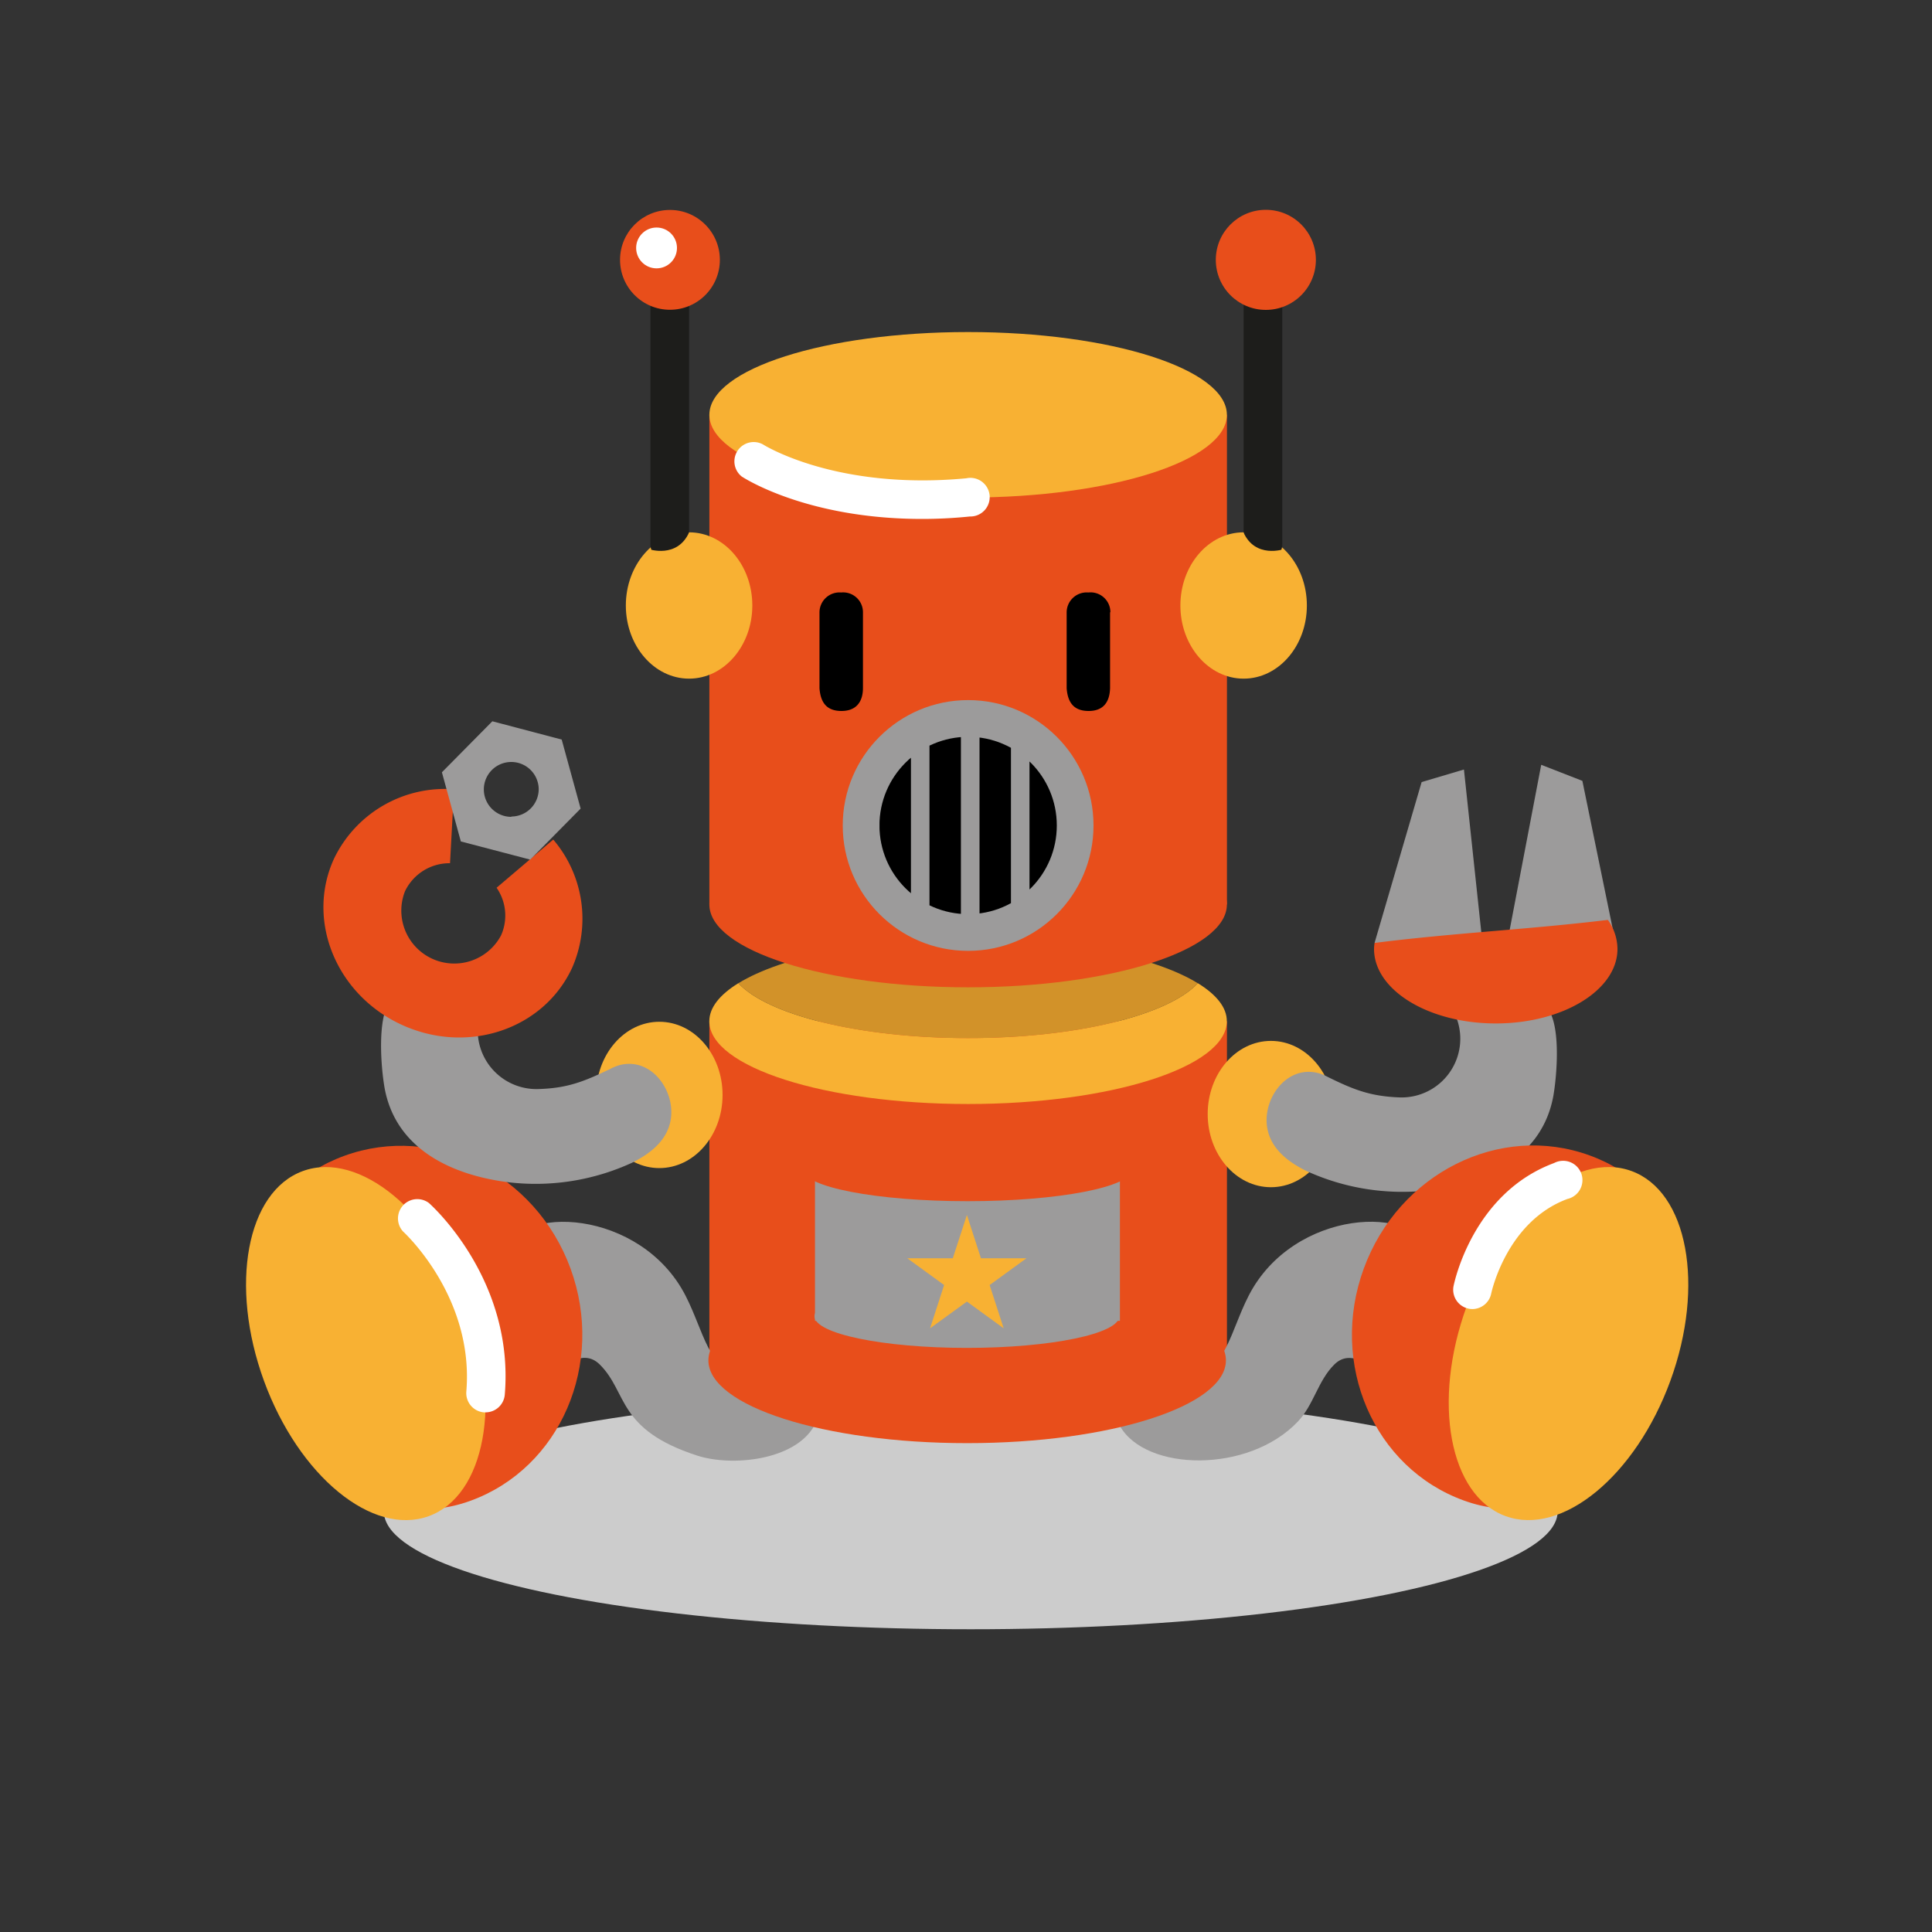 <svg xmlns="http://www.w3.org/2000/svg" xmlns:xlink="http://www.w3.org/1999/xlink" viewBox="0 0 300 300"><rect x="0" y="0" width="300" height="300" fill="#333333" stroke="none"/><defs><style>.cls-1{fill:none;}.cls-2{isolation:isolate;}.cls-3{fill:#ccc;mix-blend-mode:multiply;}.cls-4{fill:#9c9b9b;}.cls-5{fill:#e84e1b;}.cls-11,.cls-6{fill:#f8b133;}.cls-7{fill:#d29229;}.cls-11,.cls-8{fill-rule:evenodd;}.cls-9{fill:#fff;}.cls-10{fill:#1d1d1b;}.cls-12{clip-path:url(#clip-path);}</style><clipPath id="clip-path"><circle class="cls-1" cx="150.33" cy="128.18" r="13.77"/></clipPath></defs><title>Artboard 2</title><g class="cls-2"><g id="Layer_1" data-name="Layer 1"><ellipse class="cls-3" cx="150.74" cy="234.7" rx="91.13" ry="18.29"/><polygon class="cls-4" points="213.44 146.42 220.75 121.44 227.32 119.49 230.31 147.51 213.44 146.42"/><polygon class="cls-4" points="250.94 146.74 245.71 121.25 239.32 118.76 234.03 146.44 250.94 146.74"/><rect class="cls-5" x="110.15" y="158.59" width="80.37" height="57.93"/><path class="cls-6" d="M186,152.67c-4.55,4.93-18.79,8.52-35.67,8.52s-31.13-3.6-35.68-8.52c-2.87,1.77-4.51,3.78-4.51,5.91,0,7.1,18,12.85,40.18,12.85s40.18-5.75,40.18-12.85C190.52,156.45,188.88,154.44,186,152.67Z"/><path class="cls-7" d="M150.33,161.2c16.88,0,31.13-3.6,35.67-8.52-6.69-4.12-20.15-6.94-35.67-6.94s-29,2.82-35.68,6.94C119.21,157.6,133.45,161.2,150.33,161.2Z"/><rect class="cls-5" x="110.15" y="64.41" width="80.37" height="76.04"/><path class="cls-8" d="M172.42,95.07A3.08,3.08,0,0,0,169,92a3.11,3.11,0,0,0-3.37,3.12v11.76h0c.17,2.19,1.09,3.51,3.39,3.52s3.28-1.37,3.35-3.52V95.07Z"/><path class="cls-8" d="M134,95.07A3.08,3.08,0,0,0,130.62,92a3.11,3.11,0,0,0-3.37,3.12v11.76h0c.17,2.19,1.09,3.51,3.39,3.52S134,109,134,106.82V95.07Z"/><ellipse class="cls-6" cx="107" cy="94.02" rx="9.82" ry="11.36"/><ellipse class="cls-6" cx="102.38" cy="170.02" rx="9.82" ry="11.36"/><ellipse class="cls-6" cx="193.11" cy="94.02" rx="9.82" ry="11.36"/><ellipse class="cls-6" cx="197.35" cy="172.99" rx="9.82" ry="11.36"/><ellipse class="cls-6" cx="150.33" cy="64.41" rx="40.18" ry="12.85"/><ellipse class="cls-5" cx="150.33" cy="140.46" rx="40.18" ry="12.85"/><path class="cls-4" d="M216.24,194.64l5.81.12c-1.76-7.86-21.19-7.14-28.15,6.42-2.87,5.6-3.29,11-9.33,13.93-1.18.57-2.38,1.26-3.56,2l-7.12,4.3c4,7.11,20,7.41,27.65-.68,2.45-2.58,3.11-6.33,5.64-8.84,2.75-2.72,5.47,1,7.75-.52,1.23-.8,1.72-5,2-6.33C217.38,203.25,219.61,195,216.24,194.64Z"/><path class="cls-4" d="M224.83,155.69a0,0,0,0,0,0,0,9.12,9.12,0,0,1-7.36,14.72c-4.52-.15-7.12-1.12-11.27-3.17a8,8,0,0,0-1.42-.59c-5-1.36-8.79,4-8,8.51.57,3.24,3.23,5.25,6,6.63a35.81,35.81,0,0,0,19.43,3c8.67-1.14,17.3-5.18,19-14.66.55-3.18,1.16-10.67-.83-13.46-1.65-2.31-5.84-2.68-8.4-2.71C231.32,154,225.06,155.28,224.83,155.69Z"/><path class="cls-5" d="M211.76,197c-5.41,14.8,1.56,30.93,15.55,36s22.7-6.2,28.1-21,5.45-27.47-8.55-32.58S217.16,182.22,211.76,197Z"/><ellipse class="cls-6" cx="243.56" cy="208.63" rx="28.52" ry="16.84" transform="translate(-35.93 365.9) rotate(-69.95)"/><path class="cls-9" d="M228.62,203.27a3,3,0,0,1-2.92-3.54c.12-.59,3-14.46,15.63-19.14a3,3,0,1,1,2.07,5.58c-9.49,3.51-11.83,14.6-11.85,14.71A3,3,0,0,1,228.62,203.27Z"/><path class="cls-10" d="M104,87.48a3,3,0,0,1-3-3V40.35a3,3,0,0,1,6,0V84.5A3,3,0,0,1,104,87.48Z"/><path class="cls-10" d="M196.11,87.48a3,3,0,0,1-3-3V40.35a3,3,0,0,1,6,0V84.5A3,3,0,0,1,196.11,87.48Z"/><circle class="cls-5" cx="104.03" cy="40.35" r="7.75"/><circle class="cls-5" cx="196.56" cy="40.35" r="7.77"/><path class="cls-9" d="M143.17,80.58c-17.79,0-27.54-6.29-28-6.59a3,3,0,0,1,3.27-5c.15.1,11.38,7.18,31.6,5.28a3,3,0,1,1,.56,5.93C148,80.47,145.51,80.58,143.17,80.58Z"/><circle class="cls-9" cx="101.95" cy="38.5" r="3.17"/><path class="cls-11" d="M100.75,85.27s4.41,1.52,6.26-2.61l1.84,4.84-8.1.65Z"/><path class="cls-11" d="M199.34,85.27s-4.41,1.52-6.26-2.61l-1.84,4.84,8.1.65Z"/><path class="cls-4" d="M115.78,215.12c-6-2.91-6.46-8.33-9.33-13.93-6.93-13.52-26.38-14.31-28.15-6.42l5.81-.12c-3.37.4-1.13,8.61-.73,10.38.31,1.33.79,5.53,2,6.33,2.28,1.48,5-2.2,7.75.52,4.39,4.35,2.61,10.09,15.15,14.15,5.33,1.72,15.09.78,18.15-4.63C123.05,220,115.78,215.12,115.78,215.12Z"/><path class="cls-5" d="M88.6,197C94,211.82,87,228,73,233.06s-22.7-6.2-28.1-21-5.45-27.47,8.55-32.58S83.2,182.22,88.6,197Z"/><ellipse class="cls-6" cx="56.8" cy="208.63" rx="16.84" ry="28.52" transform="translate(-68.08 32.12) rotate(-20.05)"/><path class="cls-9" d="M75.38,219.31h-.25a3,3,0,0,1-2.72-3.22c1.24-14.74-9.7-24.75-9.81-24.85a3,3,0,0,1,4-4.44c.54.48,13.28,12,11.78,29.79A3,3,0,0,1,75.38,219.31Z"/><circle class="cls-4" cx="150.33" cy="128.18" r="19.47"/><g class="cls-12"><rect x="136.57" y="111.88" width="4.88" height="33.68"/><rect x="144.33" y="111.88" width="4.88" height="33.68"/><rect x="152.1" y="111.88" width="4.88" height="33.68"/><rect x="159.86" y="111.88" width="4.88" height="33.68"/></g><ellipse class="cls-5" cx="150.18" cy="211.24" rx="40.18" ry="12.85"/><rect class="cls-4" x="126.55" y="182.91" width="47.35" height="22.19"/><ellipse class="cls-5" cx="150.24" cy="181.6" rx="25.53" ry="4.92"/><ellipse class="cls-4" cx="150.14" cy="204.38" rx="23.67" ry="4.92"/><path class="cls-5" d="M213.44,146.42a7.18,7.18,0,0,0-.08.93c0,6.39,8.46,11.57,18.9,11.57s18.9-5.18,18.9-11.57a7.87,7.87,0,0,0-1.49-4.51C237.59,144.31,225.51,144.88,213.44,146.42Z"/><path class="cls-4" d="M76.1,154.39a0,0,0,0,1,0,0,9.12,9.12,0,0,0,7.36,14.72C88,169,90.57,168,94.72,166a8,8,0,0,1,1.42-.59c5-1.36,8.79,4,8,8.51-.57,3.24-3.23,5.25-6,6.63a35.81,35.81,0,0,1-19.43,3c-8.67-1.14-17.3-5.18-19-14.66-.55-3.18-1.16-10.67.83-13.46,1.65-2.31,5.84-2.68,8.4-2.71C69.61,152.69,75.87,154,76.1,154.39Z"/><path class="cls-5" d="M85.91,130.37l-8.8,7.48a7.57,7.57,0,0,1,.7,7.38,8.22,8.22,0,0,1-14.93-6.82,7.65,7.65,0,0,1,7-4.37l.62-11.48a19.09,19.09,0,0,0-18.65,10.81c-4.37,9.57.36,21.12,10.58,25.78s22,.69,26.42-8.89A18.94,18.94,0,0,0,85.91,130.37Z"/><polygon class="cls-6" points="150.14 188.66 152.32 195.38 159.39 195.38 153.67 199.54 155.85 206.26 150.14 202.11 144.42 206.26 146.6 199.54 140.88 195.38 147.95 195.38 150.14 188.66"/><path class="cls-4" d="M87.22,114.84,76.45,112l-7.83,7.92,2.94,10.74,10.77,2.82,7.83-7.92Zm-7.83,12a4.26,4.26,0,1,1,4.26-4.26A4.26,4.26,0,0,1,79.4,126.79Z"/></g></g></svg>